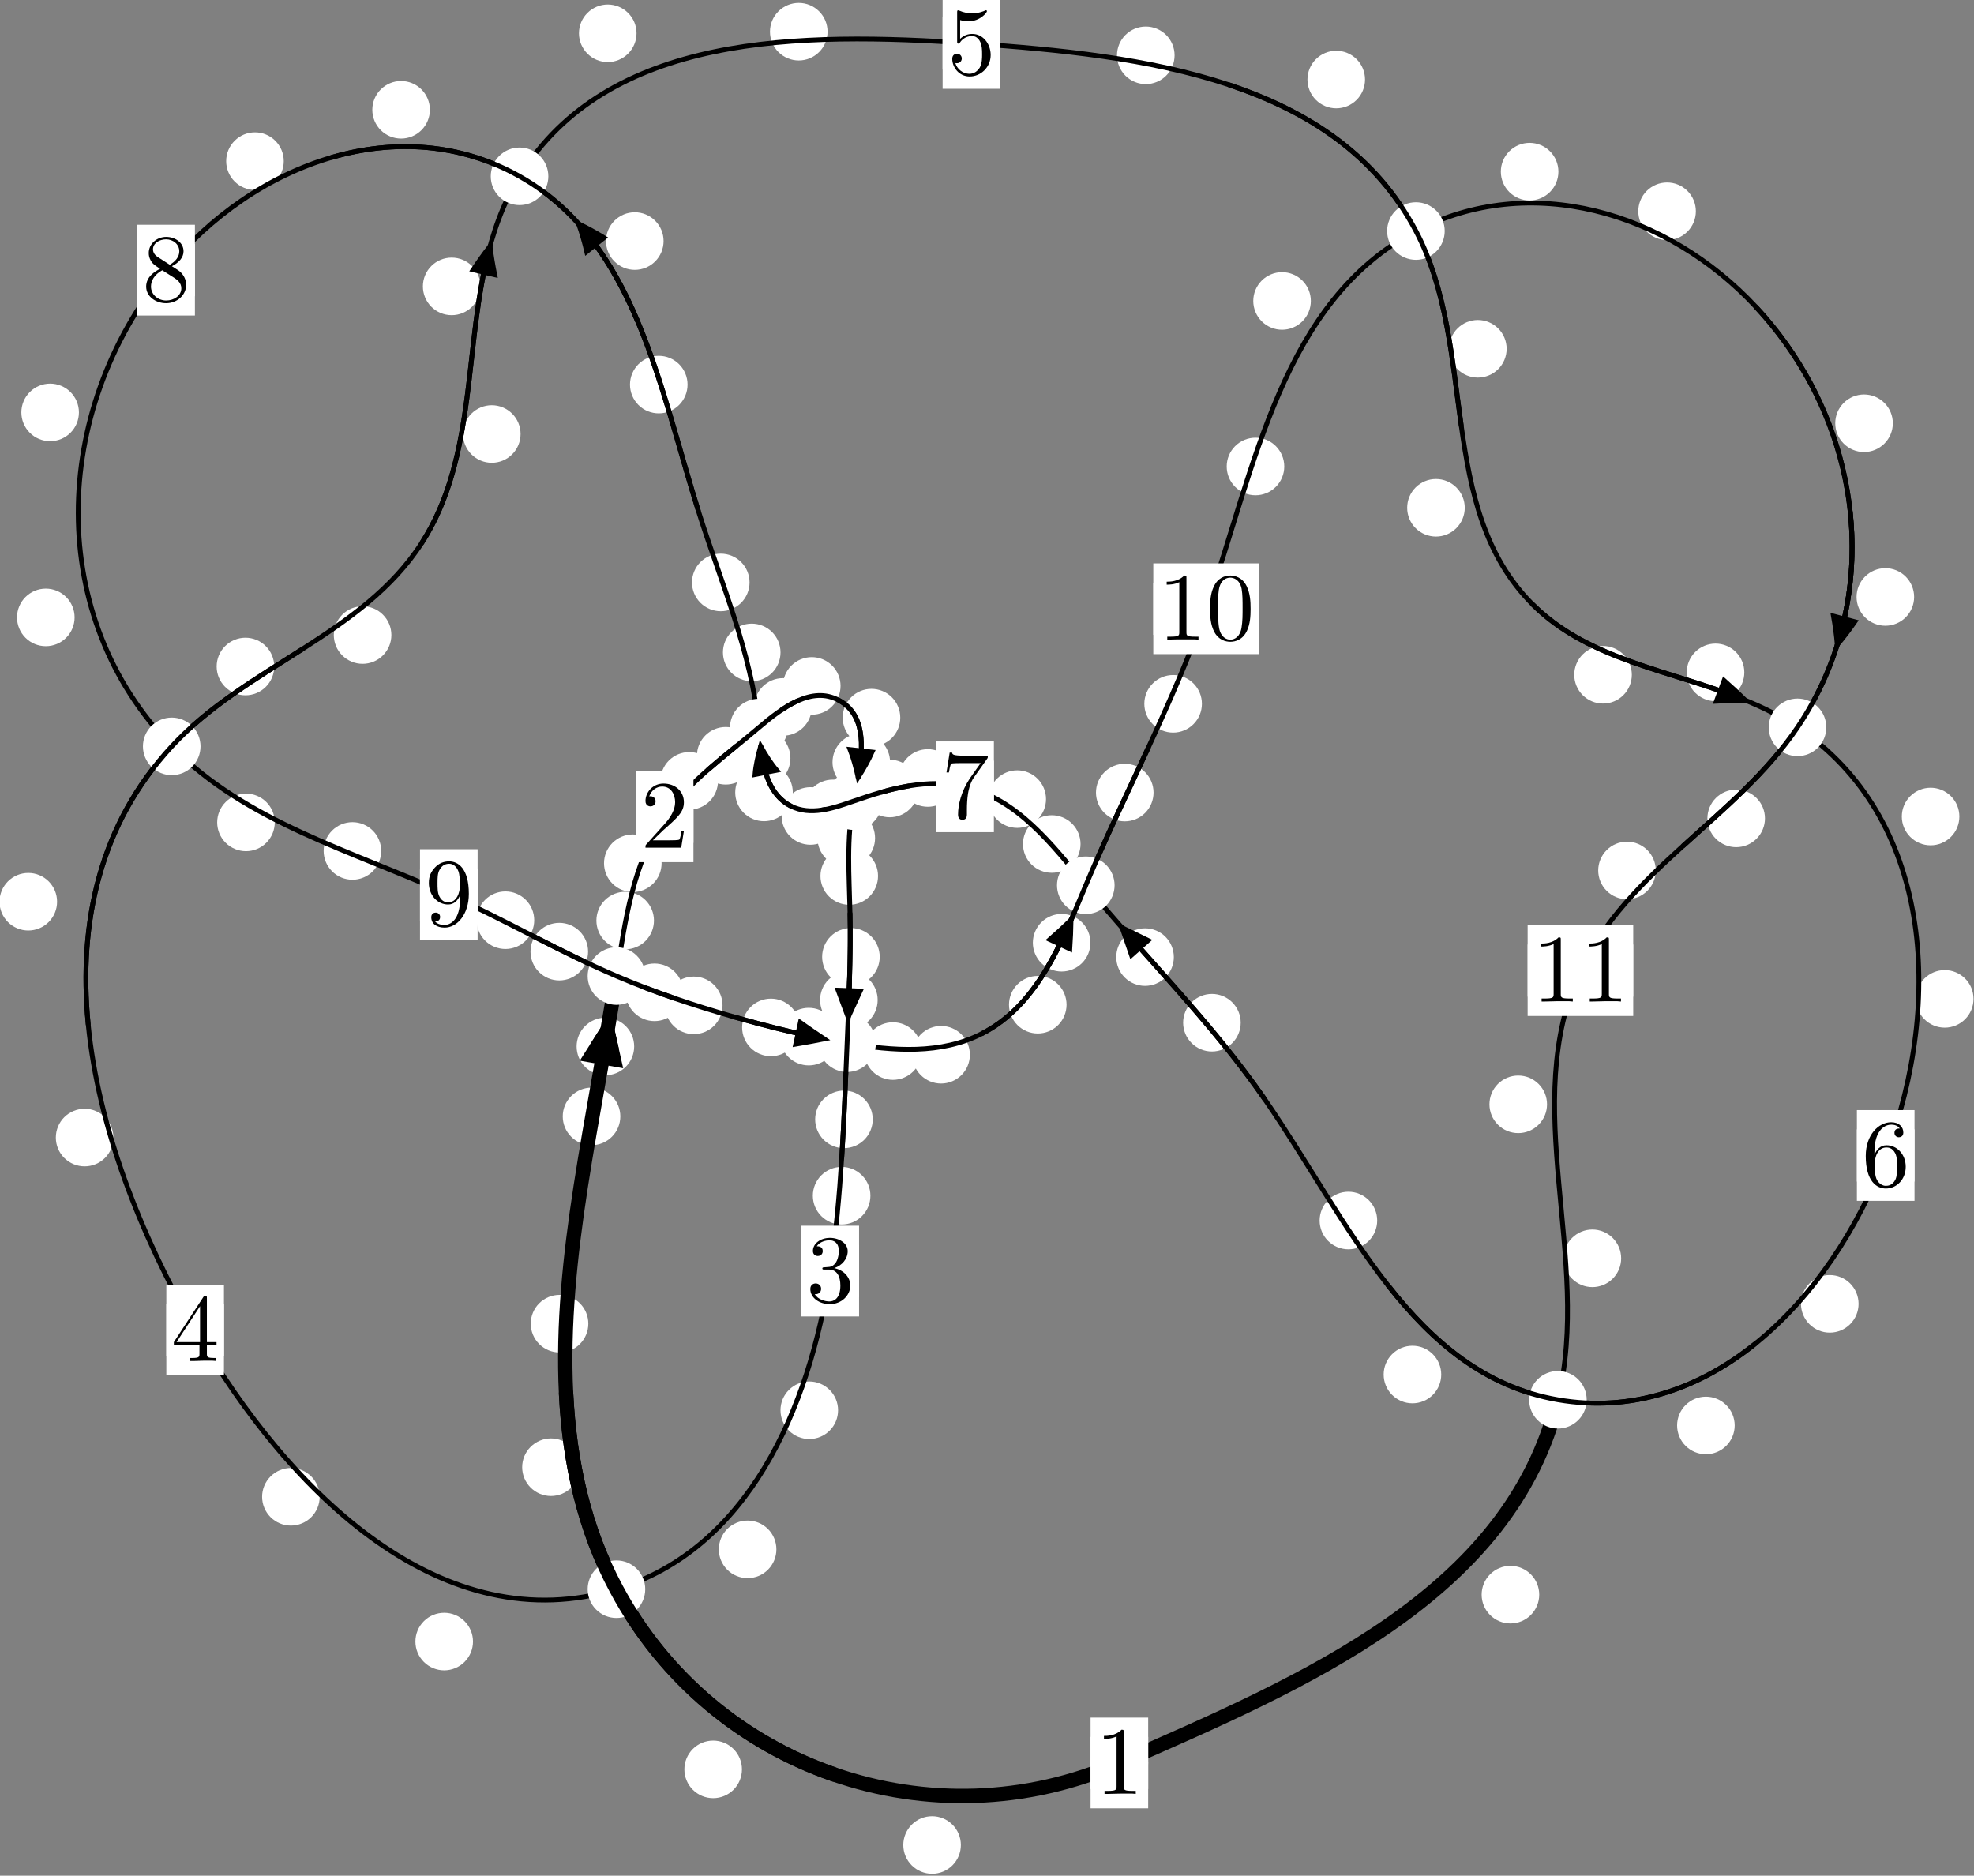 <?xml version="1.0"?>
<!-- Created by MetaPost 1.999 on 2021.07.06:0012 -->
<svg version="1.1" xmlns="http://www.w3.org/2000/svg" xmlns:xlink="http://www.w3.org/1999/xlink" width="204.941" height="194.743" viewBox="0 0 204.941 194.743">
<rect x="0" y="0" width="204.941" height="194.743" fill="#808080" stroke="none"/>
<!-- Original BoundingBox: -64.050064 -29.544952 140.890839 165.198502 -->
  <defs>
    <g transform="scale(0.01,0.01)" id="GLYPHcmr10_48">
      <path style="fill-rule: evenodd;" d="M460 -320C460 -400,455 -480,420 -554C374 -650,292 -666,250 -666C190 -666,117 -640,76 -547C44 -478,39 -400,39 -320C39 -245,43 -155,84 -79C127 2,200 22,249 22C303 22,379 1,423 -94C455 -163,460 -241,460 -320M249 -0C210 -0,151 -25,133 -121C122 -181,122 -273,122 -332C122 -396,122 -462,130 -516C149 -635,224 -644,249 -644C282 -644,348 -626,367 -527C377 -471,377 -395,377 -332C377 -257,377 -189,366 -125C351 -30,294 -0,249 -0"></path>
    </g>
    <g transform="scale(0.01,0.01)" id="GLYPHcmr10_49">
      <path style="fill-rule: evenodd;" d="M294 -640C294 -664,294 -666,271 -666C209 -602,121 -602,89 -602L89 -571C109 -571,168 -571,220 -597L220 -79C220 -43,217 -31,127 -31L95 -31L95 -0L257 -0L130 -3L217 -3L257 -3L297 -3L384 -3L419 -0L419 -31L387 -31C297 -31,294 -42,294 -79"></path>
    </g>
    <g transform="scale(0.01,0.01)" id="GLYPHcmr10_50">
      <path style="fill-rule: evenodd;" d="M127 -77L233 -180C389 -318,449 -372,449 -472C449 -586,359 -666,237 -666C124 -666,50 -574,50 -485C50 -429,100 -429,103 -429C120 -429,155 -441,155 -482C155 -508,137 -534,102 -534C94 -534,92 -534,89 -533C112 -598,166 -635,224 -635C315 -635,358 -554,358 -472C358 -392,308 -313,253 -251L61 -37C50 -26,50 -24,50 -0L421 -0L449 -174L424 -174C419 -144,412 -100,402 -85C395 -77,329 -77,307 -77"></path>
    </g>
    <g transform="scale(0.01,0.01)" id="GLYPHcmr10_51">
      <path style="fill-rule: evenodd;" d="M290 -352C372 -379,430 -449,430 -528C430 -610,342 -666,246 -666C145 -666,69 -606,69 -530C69 -497,91 -478,120 -478C151 -478,171 -500,171 -529C171 -579,124 -579,109 -579C140 -628,206 -641,242 -641C283 -641,338 -619,338 -529C338 -517,336 -459,310 -415C280 -367,246 -364,221 -363C213 -362,189 -360,182 -360C174 -359,167 -358,167 -348C167 -337,174 -337,191 -337L235 -337C317 -337,354 -269,354 -171C354 -35,285 -6,241 -6C198 -6,123 -23,88 -82C123 -77,154 -99,154 -137C154 -173,127 -193,98 -193C74 -193,42 -179,42 -135C42 -44,135 22,244 22C366 22,457 -69,457 -171C457 -253,394 -331,290 -352"></path>
    </g>
    <g transform="scale(0.01,0.01)" id="GLYPHcmr10_52">
      <path style="fill-rule: evenodd;" d="M294 -165L294 -78C294 -42,292 -31,218 -31L197 -31L197 -0L332 -0L238 -3L290 -3L332 -3L374 -3L427 -3L468 -0L468 -31L447 -31C373 -31,371 -42,371 -78L371 -165L471 -165L471 -196L371 -196L371 -651C371 -671,371 -677,355 -677C346 -677,343 -677,335 -665L28 -196L28 -165M300 -196L56 -196L300 -569"></path>
    </g>
    <g transform="scale(0.01,0.01)" id="GLYPHcmr10_53">
      <path style="fill-rule: evenodd;" d="M449 -201C449 -320,367 -420,259 -420C211 -420,168 -404,132 -369L132 -564C152 -558,185 -551,217 -551C340 -551,410 -642,410 -655C410 -661,407 -666,400 -666C399 -666,397 -666,392 -663C372 -654,323 -634,256 -634C216 -634,170 -641,123 -662C115 -665,113 -665,111 -665C101 -665,101 -657,101 -641L101 -345C101 -327,101 -319,115 -319C122 -319,124 -322,128 -328C139 -344,176 -398,257 -398C309 -398,334 -352,342 -334C358 -297,360 -258,360 -208C360 -173,360 -113,336 -71C312 -32,275 -6,229 -6C156 -6,99 -59,82 -118C85 -117,88 -116,99 -116C132 -116,149 -141,149 -165C149 -189,132 -214,99 -214C85 -214,50 -207,50 -161C50 -75,119 22,231 22C347 22,449 -74,449 -201"></path>
    </g>
    <g transform="scale(0.01,0.01)" id="GLYPHcmr10_54">
      <path style="fill-rule: evenodd;" d="M132 -328L132 -352C132 -605,256 -641,307 -641C331 -641,373 -635,395 -601C380 -601,340 -601,340 -556C340 -525,364 -510,386 -510C402 -510,432 -519,432 -558C432 -618,388 -666,305 -666C177 -666,42 -537,42 -316C42 -49,158 22,251 22C362 22,457 -72,457 -204C457 -331,368 -427,257 -427C189 -427,152 -376,132 -328M251 -6C188 -6,158 -66,152 -81C134 -128,134 -208,134 -226C134 -304,166 -404,256 -404C272 -404,318 -404,349 -342C367 -305,367 -254,367 -205C367 -157,367 -107,350 -71C320 -11,274 -6,251 -6"></path>
    </g>
    <g transform="scale(0.01,0.01)" id="GLYPHcmr10_55">
      <path style="fill-rule: evenodd;" d="M476 -609C485 -621,485 -623,485 -644L242 -644C120 -644,118 -657,114 -676L89 -676L56 -470L81 -470C84 -486,93 -549,106 -561C113 -567,191 -567,204 -567L411 -567C400 -551,321 -442,299 -409C209 -274,176 -135,176 -33C176 -23,176 22,222 22C268 22,268 -23,268 -33L268 -84C268 -139,271 -194,279 -248C283 -271,297 -357,341 -419"></path>
    </g>
    <g transform="scale(0.01,0.01)" id="GLYPHcmr10_56">
      <path style="fill-rule: evenodd;" d="M163 -457C117 -487,113 -521,113 -538C113 -599,178 -641,249 -641C322 -641,386 -589,386 -517C386 -460,347 -412,287 -377M309 -362C381 -399,430 -451,430 -517C430 -609,341 -666,250 -666C150 -666,69 -592,69 -499C69 -481,71 -436,113 -389C124 -377,161 -352,186 -335C128 -306,42 -250,42 -151C42 -45,144 22,249 22C362 22,457 -61,457 -168C457 -204,446 -249,408 -291C389 -312,373 -322,309 -362M209 -320L332 -242C360 -223,407 -193,407 -132C407 -58,332 -6,250 -6C164 -6,92 -68,92 -151C92 -209,124 -273,209 -320"></path>
    </g>
    <g transform="scale(0.01,0.01)" id="GLYPHcmr10_57">
      <path style="fill-rule: evenodd;" d="M367 -318L367 -286C367 -52,263 -6,205 -6C188 -6,134 -8,107 -42C151 -42,159 -71,159 -88C159 -119,135 -134,113 -134C97 -134,67 -125,67 -86C67 -19,121 22,206 22C335 22,457 -114,457 -329C457 -598,342 -666,253 -666C198 -666,149 -648,106 -603C65 -558,42 -516,42 -441C42 -316,130 -218,242 -218C303 -218,344 -260,367 -318M243 -241C227 -241,181 -241,150 -304C132 -341,132 -391,132 -440C132 -494,132 -541,153 -578C180 -628,218 -641,253 -641C299 -641,332 -607,349 -562C361 -530,365 -467,365 -421C365 -338,331 -241,243 -241"></path>
    </g>
  </defs>
  <path d="M99.757 191.556C99.757 190.764,99.442 190.003,98.881 189.443C98.321 188.882,97.561 188.567,96.768 188.567C95.975 188.567,95.215 188.882,94.655 189.443C94.094 190.003,93.779 190.764,93.779 191.556C93.779 192.349,94.094 193.109,94.655 193.67C95.215 194.23,95.975 194.545,96.768 194.545C97.561 194.545,98.321 194.23,98.881 193.67C99.442 193.109,99.757 192.349,99.757 191.556Z" style="fill: rgb(100%,100%,100%);stroke: none;"></path>
  <path d="M119.203 183.039C119.203 182.246,118.888 181.486,118.327 180.926C117.767 180.365,117.007 180.05,116.214 180.05C115.421 180.05,114.661 180.365,114.101 180.926C113.54 181.486,113.225 182.246,113.225 183.039C113.225 183.832,113.54 184.592,114.101 185.152C114.661 185.713,115.421 186.028,116.214 186.028C117.007 186.028,117.767 185.713,118.327 185.152C118.888 184.592,119.203 183.832,119.203 183.039Z" style="fill: rgb(100%,100%,100%);stroke: none;"></path>
  <path d="M60.189 152.334C60.189 151.541,59.874 150.781,59.314 150.221C58.753 149.66,57.993 149.345,57.2 149.345C56.408 149.345,55.648 149.66,55.087 150.221C54.527 150.781,54.212 151.541,54.212 152.334C54.212 153.127,54.527 153.887,55.087 154.447C55.648 155.008,56.408 155.323,57.2 155.323C57.993 155.323,58.753 155.008,59.314 154.447C59.874 153.887,60.189 153.127,60.189 152.334Z" style="fill: rgb(100%,100%,100%);stroke: none;"></path>
  <path d="M77.03 183.705C77.03 182.912,76.715 182.152,76.155 181.591C75.594 181.031,74.834 180.716,74.041 180.716C73.249 180.716,72.488 181.031,71.928 181.591C71.367 182.152,71.053 182.912,71.053 183.705C71.053 184.497,71.367 185.257,71.928 185.818C72.488 186.378,73.249 186.693,74.041 186.693C74.834 186.693,75.594 186.378,76.155 185.818C76.715 185.257,77.03 184.497,77.03 183.705Z" style="fill: rgb(100%,100%,100%);stroke: none;"></path>
  <path d="M64.402 115.913C64.402 115.12,64.087 114.36,63.526 113.799C62.966 113.239,62.206 112.924,61.413 112.924C60.62 112.924,59.86 113.239,59.3 113.799C58.739 114.36,58.424 115.12,58.424 115.913C58.424 116.705,58.739 117.465,59.3 118.026C59.86 118.586,60.62 118.901,61.413 118.901C62.206 118.901,62.966 118.586,63.526 118.026C64.087 117.465,64.402 116.705,64.402 115.913Z" style="fill: rgb(100%,100%,100%);stroke: none;"></path>
  <path d="M61.079 137.429C61.079 136.636,60.764 135.876,60.204 135.316C59.643 134.755,58.883 134.44,58.09 134.44C57.298 134.44,56.537 134.755,55.977 135.316C55.416 135.876,55.101 136.636,55.101 137.429C55.101 138.222,55.416 138.982,55.977 139.542C56.537 140.103,57.298 140.418,58.09 140.418C58.883 140.418,59.643 140.103,60.204 139.542C60.764 138.982,61.079 138.222,61.079 137.429Z" style="fill: rgb(100%,100%,100%);stroke: none;"></path>
  <path d="M67.894 95.576C67.894 94.784,67.579 94.024,67.019 93.463C66.458 92.903,65.698 92.588,64.905 92.588C64.113 92.588,63.353 92.903,62.792 93.463C62.232 94.024,61.917 94.784,61.917 95.576C61.917 96.369,62.232 97.129,62.792 97.69C63.353 98.25,64.113 98.565,64.905 98.565C65.698 98.565,66.458 98.25,67.019 97.69C67.579 97.129,67.894 96.369,67.894 95.576Z" style="fill: rgb(100%,100%,100%);stroke: none;"></path>
  <path d="M65.84 108.65C65.84 107.858,65.525 107.097,64.965 106.537C64.404 105.976,63.644 105.662,62.852 105.662C62.059 105.662,61.299 105.976,60.738 106.537C60.178 107.097,59.863 107.858,59.863 108.65C59.863 109.443,60.178 110.203,60.738 110.764C61.299 111.324,62.059 111.639,62.852 111.639C63.644 111.639,64.404 111.324,64.965 110.764C65.525 110.203,65.84 109.443,65.84 108.65Z" style="fill: rgb(100%,100%,100%);stroke: none;"></path>
  <path d="M74.547 81.073C74.547 80.281,74.232 79.521,73.672 78.96C73.111 78.4,72.351 78.085,71.558 78.085C70.766 78.085,70.006 78.4,69.445 78.96C68.885 79.521,68.57 80.281,68.57 81.073C68.57 81.866,68.885 82.626,69.445 83.187C70.006 83.747,70.766 84.062,71.558 84.062C72.351 84.062,73.111 83.747,73.672 83.187C74.232 82.626,74.547 81.866,74.547 81.073Z" style="fill: rgb(100%,100%,100%);stroke: none;"></path>
  <path d="M68.687 89.627C68.687 88.834,68.372 88.074,67.811 87.514C67.251 86.953,66.49 86.638,65.698 86.638C64.905 86.638,64.145 86.953,63.584 87.514C63.024 88.074,62.709 88.834,62.709 89.627C62.709 90.42,63.024 91.18,63.584 91.74C64.145 92.301,64.905 92.616,65.698 92.616C66.49 92.616,67.251 92.301,67.811 91.74C68.372 91.18,68.687 90.42,68.687 89.627Z" style="fill: rgb(100%,100%,100%);stroke: none;"></path>
  <path d="M84.283 73.397C84.283 72.604,83.968 71.844,83.408 71.284C82.847 70.723,82.087 70.408,81.295 70.408C80.502 70.408,79.742 70.723,79.181 71.284C78.621 71.844,78.306 72.604,78.306 73.397C78.306 74.19,78.621 74.95,79.181 75.51C79.742 76.071,80.502 76.386,81.295 76.386C82.087 76.386,82.847 76.071,83.408 75.51C83.968 74.95,84.283 74.19,84.283 73.397Z" style="fill: rgb(100%,100%,100%);stroke: none;"></path>
  <path d="M78.333 78.467C78.333 77.675,78.018 76.914,77.458 76.354C76.898 75.793,76.137 75.479,75.345 75.479C74.552 75.479,73.792 75.793,73.231 76.354C72.671 76.914,72.356 77.675,72.356 78.467C72.356 79.26,72.671 80.02,73.231 80.581C73.792 81.141,74.552 81.456,75.345 81.456C76.137 81.456,76.898 81.141,77.458 80.581C78.018 80.02,78.333 79.26,78.333 78.467Z" style="fill: rgb(100%,100%,100%);stroke: none;"></path>
  <path d="M93.465 74.51C93.465 73.718,93.15 72.957,92.59 72.397C92.029 71.836,91.269 71.522,90.477 71.522C89.684 71.522,88.924 71.836,88.363 72.397C87.803 72.957,87.488 73.718,87.488 74.51C87.488 75.303,87.803 76.063,88.363 76.624C88.924 77.184,89.684 77.499,90.477 77.499C91.269 77.499,92.029 77.184,92.59 76.624C93.15 76.063,93.465 75.303,93.465 74.51Z" style="fill: rgb(100%,100%,100%);stroke: none;"></path>
  <path d="M87.265 71.216C87.265 70.424,86.95 69.664,86.39 69.103C85.83 68.543,85.069 68.228,84.277 68.228C83.484 68.228,82.724 68.543,82.163 69.103C81.603 69.664,81.288 70.424,81.288 71.216C81.288 72.009,81.603 72.769,82.163 73.33C82.724 73.89,83.484 74.205,84.277 74.205C85.069 74.205,85.83 73.89,86.39 73.33C86.95 72.769,87.265 72.009,87.265 71.216Z" style="fill: rgb(100%,100%,100%);stroke: none;"></path>
  <path d="M90.848 87.014C90.848 86.222,90.533 85.462,89.972 84.901C89.412 84.341,88.652 84.026,87.859 84.026C87.066 84.026,86.306 84.341,85.746 84.901C85.185 85.462,84.87 86.222,84.87 87.014C84.87 87.807,85.185 88.567,85.746 89.128C86.306 89.688,87.066 90.003,87.859 90.003C88.652 90.003,89.412 89.688,89.972 89.128C90.533 88.567,90.848 87.807,90.848 87.014Z" style="fill: rgb(100%,100%,100%);stroke: none;"></path>
  <path d="M92.407 79.135C92.407 78.342,92.092 77.582,91.532 77.022C90.972 76.461,90.211 76.146,89.419 76.146C88.626 76.146,87.866 76.461,87.305 77.022C86.745 77.582,86.43 78.342,86.43 79.135C86.43 79.928,86.745 80.688,87.305 81.248C87.866 81.809,88.626 82.124,89.419 82.124C90.211 82.124,90.972 81.809,91.532 81.248C92.092 80.688,92.407 79.928,92.407 79.135Z" style="fill: rgb(100%,100%,100%);stroke: none;"></path>
  <path d="M91.331 99.343C91.331 98.551,91.016 97.791,90.456 97.23C89.895 96.67,89.135 96.355,88.342 96.355C87.55 96.355,86.79 96.67,86.229 97.23C85.669 97.791,85.354 98.551,85.354 99.343C85.354 100.136,85.669 100.896,86.229 101.457C86.79 102.017,87.55 102.332,88.342 102.332C89.135 102.332,89.895 102.017,90.456 101.457C91.016 100.896,91.331 100.136,91.331 99.343Z" style="fill: rgb(100%,100%,100%);stroke: none;"></path>
  <path d="M91.157 90.95C91.157 90.158,90.842 89.398,90.282 88.837C89.721 88.277,88.961 87.962,88.168 87.962C87.376 87.962,86.616 88.277,86.055 88.837C85.495 89.398,85.18 90.158,85.18 90.95C85.18 91.743,85.495 92.503,86.055 93.064C86.616 93.624,87.376 93.939,88.168 93.939C88.961 93.939,89.721 93.624,90.282 93.064C90.842 92.503,91.157 91.743,91.157 90.95Z" style="fill: rgb(100%,100%,100%);stroke: none;"></path>
  <path d="M90.607 116.219C90.607 115.426,90.292 114.666,89.732 114.105C89.171 113.545,88.411 113.23,87.618 113.23C86.826 113.23,86.066 113.545,85.505 114.105C84.945 114.666,84.63 115.426,84.63 116.219C84.63 117.011,84.945 117.771,85.505 118.332C86.066 118.892,86.826 119.207,87.618 119.207C88.411 119.207,89.171 118.892,89.732 118.332C90.292 117.771,90.607 117.011,90.607 116.219Z" style="fill: rgb(100%,100%,100%);stroke: none;"></path>
  <path d="M91.118 103.828C91.118 103.036,90.803 102.275,90.243 101.715C89.682 101.154,88.922 100.84,88.13 100.84C87.337 100.84,86.577 101.154,86.016 101.715C85.456 102.275,85.141 103.036,85.141 103.828C85.141 104.621,85.456 105.381,86.016 105.942C86.577 106.502,87.337 106.817,88.13 106.817C88.922 106.817,89.682 106.502,90.243 105.942C90.803 105.381,91.118 104.621,91.118 103.828Z" style="fill: rgb(100%,100%,100%);stroke: none;"></path>
  <path d="M87.009 146.419C87.009 145.626,86.694 144.866,86.133 144.306C85.573 143.745,84.813 143.43,84.02 143.43C83.227 143.43,82.467 143.745,81.907 144.306C81.346 144.866,81.031 145.626,81.031 146.419C81.031 147.212,81.346 147.972,81.907 148.532C82.467 149.093,83.227 149.408,84.02 149.408C84.813 149.408,85.573 149.093,86.133 148.532C86.694 147.972,87.009 147.212,87.009 146.419Z" style="fill: rgb(100%,100%,100%);stroke: none;"></path>
  <path d="M90.366 124.144C90.366 123.351,90.051 122.591,89.491 122.031C88.93 121.47,88.17 121.155,87.378 121.155C86.585 121.155,85.825 121.47,85.264 122.031C84.704 122.591,84.389 123.351,84.389 124.144C84.389 124.937,84.704 125.697,85.264 126.257C85.825 126.818,86.585 127.133,87.378 127.133C88.17 127.133,88.93 126.818,89.491 126.257C90.051 125.697,90.366 124.937,90.366 124.144Z" style="fill: rgb(100%,100%,100%);stroke: none;"></path>
  <path d="M49.106 170.434C49.106 169.641,48.791 168.881,48.23 168.321C47.67 167.76,46.91 167.445,46.117 167.445C45.324 167.445,44.564 167.76,44.004 168.321C43.443 168.881,43.128 169.641,43.128 170.434C43.128 171.227,43.443 171.987,44.004 172.547C44.564 173.108,45.324 173.423,46.117 173.423C46.91 173.423,47.67 173.108,48.23 172.547C48.791 171.987,49.106 171.227,49.106 170.434Z" style="fill: rgb(100%,100%,100%);stroke: none;"></path>
  <path d="M80.606 160.862C80.606 160.07,80.291 159.309,79.73 158.749C79.17 158.188,78.41 157.873,77.617 157.873C76.824 157.873,76.064 158.188,75.504 158.749C74.943 159.309,74.628 160.07,74.628 160.862C74.628 161.655,74.943 162.415,75.504 162.976C76.064 163.536,76.824 163.851,77.617 163.851C78.41 163.851,79.17 163.536,79.73 162.976C80.291 162.415,80.606 161.655,80.606 160.862Z" style="fill: rgb(100%,100%,100%);stroke: none;"></path>
  <path d="M11.774 118.11C11.774 117.317,11.459 116.557,10.899 115.996C10.339 115.436,9.578 115.121,8.786 115.121C7.993 115.121,7.233 115.436,6.672 115.996C6.112 116.557,5.797 117.317,5.797 118.11C5.797 118.902,6.112 119.663,6.672 120.223C7.233 120.783,7.993 121.098,8.786 121.098C9.578 121.098,10.339 120.783,10.899 120.223C11.459 119.663,11.774 118.902,11.774 118.11Z" style="fill: rgb(100%,100%,100%);stroke: none;"></path>
  <path d="M33.19 155.405C33.19 154.613,32.875 153.852,32.314 153.292C31.754 152.731,30.994 152.416,30.201 152.416C29.408 152.416,28.648 152.731,28.088 153.292C27.527 153.852,27.212 154.613,27.212 155.405C27.212 156.198,27.527 156.958,28.088 157.519C28.648 158.079,29.408 158.394,30.201 158.394C30.994 158.394,31.754 158.079,32.314 157.519C32.875 156.958,33.19 156.198,33.19 155.405Z" style="fill: rgb(100%,100%,100%);stroke: none;"></path>
  <path d="M28.47 69.201C28.47 68.408,28.155 67.648,27.595 67.088C27.035 66.527,26.274 66.212,25.482 66.212C24.689 66.212,23.929 66.527,23.368 67.088C22.808 67.648,22.493 68.408,22.493 69.201C22.493 69.994,22.808 70.754,23.368 71.314C23.929 71.875,24.689 72.19,25.482 72.19C26.274 72.19,27.035 71.875,27.595 71.314C28.155 70.754,28.47 69.994,28.47 69.201Z" style="fill: rgb(100%,100%,100%);stroke: none;"></path>
  <path d="M5.927 93.621C5.927 92.828,5.612 92.068,5.052 91.508C4.492 90.947,3.731 90.632,2.939 90.632C2.146 90.632,1.386 90.947,0.825 91.508C0.265 92.068,-0.05 92.828,-0.05 93.621C-0.05 94.414,0.265 95.174,0.825 95.734C1.386 96.295,2.146 96.61,2.939 96.61C3.731 96.61,4.492 96.295,5.052 95.734C5.612 95.174,5.927 94.414,5.927 93.621Z" style="fill: rgb(100%,100%,100%);stroke: none;"></path>
  <path d="M54.046 45.06C54.046 44.267,53.731 43.507,53.171 42.947C52.61 42.386,51.85 42.071,51.057 42.071C50.265 42.071,49.505 42.386,48.944 42.947C48.384 43.507,48.069 44.267,48.069 45.06C48.069 45.853,48.384 46.613,48.944 47.173C49.505 47.734,50.265 48.049,51.057 48.049C51.85 48.049,52.61 47.734,53.171 47.173C53.731 46.613,54.046 45.853,54.046 45.06Z" style="fill: rgb(100%,100%,100%);stroke: none;"></path>
  <path d="M40.633 65.934C40.633 65.141,40.318 64.381,39.758 63.821C39.197 63.26,38.437 62.945,37.644 62.945C36.852 62.945,36.092 63.26,35.531 63.821C34.971 64.381,34.656 65.141,34.656 65.934C34.656 66.727,34.971 67.487,35.531 68.047C36.092 68.608,36.852 68.923,37.644 68.923C38.437 68.923,39.197 68.608,39.758 68.047C40.318 67.487,40.633 66.727,40.633 65.934Z" style="fill: rgb(100%,100%,100%);stroke: none;"></path>
  <path d="M66.085 3.457C66.085 2.664,65.77 1.904,65.209 1.344C64.649 0.783,63.889 0.468,63.096 0.468C62.303 0.468,61.543 0.783,60.983 1.344C60.422 1.904,60.107 2.664,60.107 3.457C60.107 4.25,60.422 5.01,60.983 5.57C61.543 6.131,62.303 6.446,63.096 6.446C63.889 6.446,64.649 6.131,65.209 5.57C65.77 5.01,66.085 4.25,66.085 3.457Z" style="fill: rgb(100%,100%,100%);stroke: none;"></path>
  <path d="M49.882 29.733C49.882 28.941,49.567 28.181,49.007 27.62C48.446 27.06,47.686 26.745,46.893 26.745C46.101 26.745,45.341 27.06,44.78 27.62C44.22 28.181,43.905 28.941,43.905 29.733C43.905 30.526,44.22 31.286,44.78 31.847C45.341 32.407,46.101 32.722,46.893 32.722C47.686 32.722,48.446 32.407,49.007 31.847C49.567 31.286,49.882 30.526,49.882 29.733Z" style="fill: rgb(100%,100%,100%);stroke: none;"></path>
  <path d="M121.945 5.746C121.945 4.953,121.63 4.193,121.069 3.632C120.509 3.072,119.748 2.757,118.956 2.757C118.163 2.757,117.403 3.072,116.842 3.632C116.282 4.193,115.967 4.953,115.967 5.746C115.967 6.538,116.282 7.298,116.842 7.859C117.403 8.419,118.163 8.734,118.956 8.734C119.748 8.734,120.509 8.419,121.069 7.859C121.63 7.298,121.945 6.538,121.945 5.746Z" style="fill: rgb(100%,100%,100%);stroke: none;"></path>
  <path d="M85.917 3.29C85.917 2.497,85.602 1.737,85.041 1.177C84.481 0.616,83.721 0.301,82.928 0.301C82.135 0.301,81.375 0.616,80.815 1.177C80.254 1.737,79.939 2.497,79.939 3.29C79.939 4.083,80.254 4.843,80.815 5.403C81.375 5.964,82.135 6.279,82.928 6.279C83.721 6.279,84.481 5.964,85.041 5.403C85.602 4.843,85.917 4.083,85.917 3.29Z" style="fill: rgb(100%,100%,100%);stroke: none;"></path>
  <path d="M156.419 36.212C156.419 35.419,156.104 34.659,155.543 34.099C154.983 33.538,154.223 33.223,153.43 33.223C152.637 33.223,151.877 33.538,151.317 34.099C150.756 34.659,150.441 35.419,150.441 36.212C150.441 37.005,150.756 37.765,151.317 38.325C151.877 38.886,152.637 39.201,153.43 39.201C154.223 39.201,154.983 38.886,155.543 38.325C156.104 37.765,156.419 37.005,156.419 36.212Z" style="fill: rgb(100%,100%,100%);stroke: none;"></path>
  <path d="M141.718 8.259C141.718 7.467,141.403 6.706,140.843 6.146C140.282 5.585,139.522 5.271,138.729 5.271C137.937 5.271,137.177 5.585,136.616 6.146C136.056 6.706,135.741 7.467,135.741 8.259C135.741 9.052,136.056 9.812,136.616 10.373C137.177 10.933,137.937 11.248,138.729 11.248C139.522 11.248,140.282 10.933,140.843 10.373C141.403 9.812,141.718 9.052,141.718 8.259Z" style="fill: rgb(100%,100%,100%);stroke: none;"></path>
  <path d="M169.415 70.061C169.415 69.268,169.1 68.508,168.54 67.947C167.979 67.387,167.219 67.072,166.426 67.072C165.634 67.072,164.874 67.387,164.313 67.947C163.753 68.508,163.438 69.268,163.438 70.061C163.438 70.853,163.753 71.614,164.313 72.174C164.874 72.735,165.634 73.049,166.426 73.049C167.219 73.049,167.979 72.735,168.54 72.174C169.1 71.614,169.415 70.853,169.415 70.061Z" style="fill: rgb(100%,100%,100%);stroke: none;"></path>
  <path d="M152.072 52.722C152.072 51.93,151.757 51.17,151.196 50.609C150.636 50.049,149.876 49.734,149.083 49.734C148.29 49.734,147.53 50.049,146.97 50.609C146.409 51.17,146.094 51.93,146.094 52.722C146.094 53.515,146.409 54.275,146.97 54.836C147.53 55.396,148.29 55.711,149.083 55.711C149.876 55.711,150.636 55.396,151.196 54.836C151.757 54.275,152.072 53.515,152.072 52.722Z" style="fill: rgb(100%,100%,100%);stroke: none;"></path>
  <path d="M203.422 84.776C203.422 83.983,203.107 83.223,202.547 82.663C201.986 82.102,201.226 81.787,200.433 81.787C199.641 81.787,198.88 82.102,198.32 82.663C197.759 83.223,197.445 83.983,197.445 84.776C197.445 85.569,197.759 86.329,198.32 86.889C198.88 87.45,199.641 87.765,200.433 87.765C201.226 87.765,201.986 87.45,202.547 86.889C203.107 86.329,203.422 85.569,203.422 84.776Z" style="fill: rgb(100%,100%,100%);stroke: none;"></path>
  <path d="M181.096 69.811C181.096 69.018,180.781 68.258,180.22 67.698C179.66 67.137,178.9 66.822,178.107 66.822C177.314 66.822,176.554 67.137,175.994 67.698C175.433 68.258,175.118 69.018,175.118 69.811C175.118 70.604,175.433 71.364,175.994 71.924C176.554 72.485,177.314 72.8,178.107 72.8C178.9 72.8,179.66 72.485,180.22 71.924C180.781 71.364,181.096 70.604,181.096 69.811Z" style="fill: rgb(100%,100%,100%);stroke: none;"></path>
  <path d="M192.956 135.37C192.956 134.577,192.641 133.817,192.08 133.256C191.52 132.696,190.76 132.381,189.967 132.381C189.174 132.381,188.414 132.696,187.853 133.256C187.293 133.817,186.978 134.577,186.978 135.37C186.978 136.162,187.293 136.923,187.853 137.483C188.414 138.044,189.174 138.359,189.967 138.359C190.76 138.359,191.52 138.044,192.08 137.483C192.641 136.923,192.956 136.162,192.956 135.37Z" style="fill: rgb(100%,100%,100%);stroke: none;"></path>
  <path d="M204.891 103.709C204.891 102.916,204.576 102.156,204.015 101.596C203.455 101.035,202.695 100.72,201.902 100.72C201.109 100.72,200.349 101.035,199.789 101.596C199.228 102.156,198.913 102.916,198.913 103.709C198.913 104.502,199.228 105.262,199.789 105.822C200.349 106.383,201.109 106.698,201.902 106.698C202.695 106.698,203.455 106.383,204.015 105.822C204.576 105.262,204.891 104.502,204.891 103.709Z" style="fill: rgb(100%,100%,100%);stroke: none;"></path>
  <path d="M149.629 142.71C149.629 141.918,149.314 141.158,148.754 140.597C148.193 140.037,147.433 139.722,146.64 139.722C145.848 139.722,145.088 140.037,144.527 140.597C143.967 141.158,143.652 141.918,143.652 142.71C143.652 143.503,143.967 144.263,144.527 144.824C145.088 145.384,145.848 145.699,146.64 145.699C147.433 145.699,148.193 145.384,148.754 144.824C149.314 144.263,149.629 143.503,149.629 142.71Z" style="fill: rgb(100%,100%,100%);stroke: none;"></path>
  <path d="M180.096 147.997C180.096 147.205,179.781 146.444,179.22 145.884C178.66 145.324,177.9 145.009,177.107 145.009C176.314 145.009,175.554 145.324,174.994 145.884C174.433 146.444,174.118 147.205,174.118 147.997C174.118 148.79,174.433 149.55,174.994 150.111C175.554 150.671,176.314 150.986,177.107 150.986C177.9 150.986,178.66 150.671,179.22 150.111C179.781 149.55,180.096 148.79,180.096 147.997Z" style="fill: rgb(100%,100%,100%);stroke: none;"></path>
  <path d="M128.81 106.184C128.81 105.391,128.495 104.631,127.935 104.071C127.374 103.51,126.614 103.195,125.822 103.195C125.029 103.195,124.269 103.51,123.708 104.071C123.148 104.631,122.833 105.391,122.833 106.184C122.833 106.977,123.148 107.737,123.708 108.297C124.269 108.858,125.029 109.173,125.822 109.173C126.614 109.173,127.374 108.858,127.935 108.297C128.495 107.737,128.81 106.977,128.81 106.184Z" style="fill: rgb(100%,100%,100%);stroke: none;"></path>
  <path d="M142.982 126.721C142.982 125.929,142.667 125.168,142.107 124.608C141.546 124.047,140.786 123.732,139.993 123.732C139.201 123.732,138.44 124.047,137.88 124.608C137.319 125.168,137.004 125.929,137.004 126.721C137.004 127.514,137.319 128.274,137.88 128.835C138.44 129.395,139.201 129.71,139.993 129.71C140.786 129.71,141.546 129.395,142.107 128.835C142.667 128.274,142.982 127.514,142.982 126.721Z" style="fill: rgb(100%,100%,100%);stroke: none;"></path>
  <path d="M112.182 87.629C112.182 86.837,111.867 86.077,111.307 85.516C110.746 84.956,109.986 84.641,109.194 84.641C108.401 84.641,107.641 84.956,107.08 85.516C106.52 86.077,106.205 86.837,106.205 87.629C106.205 88.422,106.52 89.182,107.08 89.743C107.641 90.303,108.401 90.618,109.194 90.618C109.986 90.618,110.746 90.303,111.307 89.743C111.867 89.182,112.182 88.422,112.182 87.629Z" style="fill: rgb(100%,100%,100%);stroke: none;"></path>
  <path d="M121.867 99.371C121.867 98.579,121.552 97.819,120.992 97.258C120.431 96.698,119.671 96.383,118.878 96.383C118.086 96.383,117.326 96.698,116.765 97.258C116.205 97.819,115.89 98.579,115.89 99.371C115.89 100.164,116.205 100.924,116.765 101.485C117.326 102.045,118.086 102.36,118.878 102.36C119.671 102.36,120.431 102.045,120.992 101.485C121.552 100.924,121.867 100.164,121.867 99.371Z" style="fill: rgb(100%,100%,100%);stroke: none;"></path>
  <path d="M99.312 80.773C99.312 79.981,98.997 79.22,98.436 78.66C97.876 78.099,97.116 77.784,96.323 77.784C95.53 77.784,94.77 78.099,94.21 78.66C93.649 79.22,93.334 79.981,93.334 80.773C93.334 81.566,93.649 82.326,94.21 82.887C94.77 83.447,95.53 83.762,96.323 83.762C97.116 83.762,97.876 83.447,98.436 82.887C98.997 82.326,99.312 81.566,99.312 80.773Z" style="fill: rgb(100%,100%,100%);stroke: none;"></path>
  <path d="M108.598 82.966C108.598 82.174,108.283 81.414,107.722 80.853C107.162 80.293,106.402 79.978,105.609 79.978C104.816 79.978,104.056 80.293,103.496 80.853C102.935 81.414,102.62 82.174,102.62 82.966C102.62 83.759,102.935 84.519,103.496 85.08C104.056 85.64,104.816 85.955,105.609 85.955C106.402 85.955,107.162 85.64,107.722 85.08C108.283 84.519,108.598 83.759,108.598 82.966Z" style="fill: rgb(100%,100%,100%);stroke: none;"></path>
  <path d="M89.453 83.93C89.453 83.138,89.138 82.377,88.578 81.817C88.017 81.256,87.257 80.941,86.464 80.941C85.672 80.941,84.911 81.256,84.351 81.817C83.79 82.377,83.476 83.138,83.476 83.93C83.476 84.723,83.79 85.483,84.351 86.044C84.911 86.604,85.672 86.919,86.464 86.919C87.257 86.919,88.017 86.604,88.578 86.044C89.138 85.483,89.453 84.723,89.453 83.93Z" style="fill: rgb(100%,100%,100%);stroke: none;"></path>
  <path d="M95.358 81.864C95.358 81.072,95.043 80.312,94.482 79.751C93.922 79.191,93.161 78.876,92.369 78.876C91.576 78.876,90.816 79.191,90.255 79.751C89.695 80.312,89.38 81.072,89.38 81.864C89.38 82.657,89.695 83.417,90.255 83.978C90.816 84.538,91.576 84.853,92.369 84.853C93.161 84.853,93.922 84.538,94.482 83.978C95.043 83.417,95.358 82.657,95.358 81.864Z" style="fill: rgb(100%,100%,100%);stroke: none;"></path>
  <path d="M82.31 82.273C82.31 81.481,81.995 80.72,81.434 80.16C80.874 79.599,80.114 79.285,79.321 79.285C78.528 79.285,77.768 79.599,77.208 80.16C76.647 80.72,76.332 81.481,76.332 82.273C76.332 83.066,76.647 83.826,77.208 84.387C77.768 84.947,78.528 85.262,79.321 85.262C80.114 85.262,80.874 84.947,81.434 84.387C81.995 83.826,82.31 83.066,82.31 82.273Z" style="fill: rgb(100%,100%,100%);stroke: none;"></path>
  <path d="M87.128 84.717C87.128 83.925,86.813 83.164,86.253 82.604C85.692 82.044,84.932 81.729,84.139 81.729C83.347 81.729,82.586 82.044,82.026 82.604C81.466 83.164,81.151 83.925,81.151 84.717C81.151 85.51,81.466 86.27,82.026 86.831C82.586 87.391,83.347 87.706,84.139 87.706C84.932 87.706,85.692 87.391,86.253 86.831C86.813 86.27,87.128 85.51,87.128 84.717Z" style="fill: rgb(100%,100%,100%);stroke: none;"></path>
  <path d="M81.034 67.739C81.034 66.947,80.719 66.187,80.159 65.626C79.598 65.066,78.838 64.751,78.046 64.751C77.253 64.751,76.493 65.066,75.932 65.626C75.372 66.187,75.057 66.947,75.057 67.739C75.057 68.532,75.372 69.292,75.932 69.853C76.493 70.413,77.253 70.728,78.046 70.728C78.838 70.728,79.598 70.413,80.159 69.853C80.719 69.292,81.034 68.532,81.034 67.739Z" style="fill: rgb(100%,100%,100%);stroke: none;"></path>
  <path d="M82.063 78.72C82.063 77.927,81.748 77.167,81.188 76.607C80.627 76.046,79.867 75.731,79.074 75.731C78.282 75.731,77.522 76.046,76.961 76.607C76.401 77.167,76.086 77.927,76.086 78.72C76.086 79.513,76.401 80.273,76.961 80.833C77.522 81.394,78.282 81.709,79.074 81.709C79.867 81.709,80.627 81.394,81.188 80.833C81.748 80.273,82.063 79.513,82.063 78.72Z" style="fill: rgb(100%,100%,100%);stroke: none;"></path>
  <path d="M71.382 39.929C71.382 39.137,71.067 38.377,70.507 37.816C69.946 37.256,69.186 36.941,68.393 36.941C67.601 36.941,66.841 37.256,66.28 37.816C65.72 38.377,65.405 39.137,65.405 39.929C65.405 40.722,65.72 41.482,66.28 42.043C66.841 42.603,67.601 42.918,68.393 42.918C69.186 42.918,69.946 42.603,70.507 42.043C71.067 41.482,71.382 40.722,71.382 39.929Z" style="fill: rgb(100%,100%,100%);stroke: none;"></path>
  <path d="M77.821 60.473C77.821 59.68,77.506 58.92,76.946 58.359C76.385 57.799,75.625 57.484,74.832 57.484C74.04 57.484,73.279 57.799,72.719 58.359C72.159 58.92,71.844 59.68,71.844 60.473C71.844 61.265,72.159 62.026,72.719 62.586C73.279 63.147,74.04 63.462,74.832 63.462C75.625 63.462,76.385 63.147,76.946 62.586C77.506 62.026,77.821 61.265,77.821 60.473Z" style="fill: rgb(100%,100%,100%);stroke: none;"></path>
  <path d="M44.632 11.399C44.632 10.607,44.317 9.847,43.756 9.286C43.196 8.726,42.435 8.411,41.643 8.411C40.85 8.411,40.09 8.726,39.529 9.286C38.969 9.847,38.654 10.607,38.654 11.399C38.654 12.192,38.969 12.952,39.529 13.513C40.09 14.073,40.85 14.388,41.643 14.388C42.435 14.388,43.196 14.073,43.756 13.513C44.317 12.952,44.632 12.192,44.632 11.399Z" style="fill: rgb(100%,100%,100%);stroke: none;"></path>
  <path d="M68.893 25.029C68.893 24.236,68.578 23.476,68.017 22.916C67.457 22.355,66.697 22.04,65.904 22.04C65.111 22.04,64.351 22.355,63.791 22.916C63.23 23.476,62.915 24.236,62.915 25.029C62.915 25.822,63.23 26.582,63.791 27.142C64.351 27.703,65.111 28.018,65.904 28.018C66.697 28.018,67.457 27.703,68.017 27.142C68.578 26.582,68.893 25.822,68.893 25.029Z" style="fill: rgb(100%,100%,100%);stroke: none;"></path>
  <path d="M8.194 42.818C8.194 42.025,7.88 41.265,7.319 40.704C6.759 40.144,5.998 39.829,5.206 39.829C4.413 39.829,3.653 40.144,3.092 40.704C2.532 41.265,2.217 42.025,2.217 42.818C2.217 43.61,2.532 44.371,3.092 44.931C3.653 45.492,4.413 45.806,5.206 45.806C5.998 45.806,6.759 45.492,7.319 44.931C7.88 44.371,8.194 43.61,8.194 42.818Z" style="fill: rgb(100%,100%,100%);stroke: none;"></path>
  <path d="M29.46 16.731C29.46 15.938,29.145 15.178,28.584 14.618C28.024 14.057,27.264 13.742,26.471 13.742C25.678 13.742,24.918 14.057,24.358 14.618C23.797 15.178,23.482 15.938,23.482 16.731C23.482 17.524,23.797 18.284,24.358 18.844C24.918 19.405,25.678 19.72,26.471 19.72C27.264 19.72,28.024 19.405,28.584 18.844C29.145 18.284,29.46 17.524,29.46 16.731Z" style="fill: rgb(100%,100%,100%);stroke: none;"></path>
  <path d="M28.526 85.385C28.526 84.592,28.211 83.832,27.65 83.272C27.09 82.711,26.33 82.396,25.537 82.396C24.744 82.396,23.984 82.711,23.424 83.272C22.863 83.832,22.548 84.592,22.548 85.385C22.548 86.178,22.863 86.938,23.424 87.498C23.984 88.059,24.744 88.374,25.537 88.374C26.33 88.374,27.09 88.059,27.65 87.498C28.211 86.938,28.526 86.178,28.526 85.385Z" style="fill: rgb(100%,100%,100%);stroke: none;"></path>
  <path d="M7.745 64.104C7.745 63.311,7.43 62.551,6.869 61.99C6.309 61.43,5.549 61.115,4.756 61.115C3.963 61.115,3.203 61.43,2.643 61.99C2.082 62.551,1.767 63.311,1.767 64.104C1.767 64.896,2.082 65.656,2.643 66.217C3.203 66.777,3.963 67.092,4.756 67.092C5.549 67.092,6.309 66.777,6.869 66.217C7.43 65.656,7.745 64.896,7.745 64.104Z" style="fill: rgb(100%,100%,100%);stroke: none;"></path>
  <path d="M55.463 95.541C55.463 94.749,55.148 93.988,54.587 93.428C54.027 92.867,53.267 92.552,52.474 92.552C51.681 92.552,50.921 92.867,50.361 93.428C49.8 93.988,49.485 94.749,49.485 95.541C49.485 96.334,49.8 97.094,50.361 97.655C50.921 98.215,51.681 98.53,52.474 98.53C53.267 98.53,54.027 98.215,54.587 97.655C55.148 97.094,55.463 96.334,55.463 95.541Z" style="fill: rgb(100%,100%,100%);stroke: none;"></path>
  <path d="M39.578 88.349C39.578 87.556,39.263 86.796,38.703 86.236C38.142 85.675,37.382 85.36,36.589 85.36C35.797 85.36,35.037 85.675,34.476 86.236C33.916 86.796,33.601 87.556,33.601 88.349C33.601 89.142,33.916 89.902,34.476 90.462C35.037 91.023,35.797 91.338,36.589 91.338C37.382 91.338,38.142 91.023,38.703 90.462C39.263 89.902,39.578 89.142,39.578 88.349Z" style="fill: rgb(100%,100%,100%);stroke: none;"></path>
  <path d="M70.937 103.027C70.937 102.234,70.622 101.474,70.062 100.914C69.501 100.353,68.741 100.038,67.948 100.038C67.156 100.038,66.395 100.353,65.835 100.914C65.274 101.474,64.959 102.234,64.959 103.027C64.959 103.82,65.274 104.58,65.835 105.14C66.395 105.701,67.156 106.016,67.948 106.016C68.741 106.016,69.501 105.701,70.062 105.14C70.622 104.58,70.937 103.82,70.937 103.027Z" style="fill: rgb(100%,100%,100%);stroke: none;"></path>
  <path d="M61.055 98.804C61.055 98.011,60.74 97.251,60.179 96.691C59.619 96.13,58.859 95.815,58.066 95.815C57.273 95.815,56.513 96.13,55.953 96.691C55.392 97.251,55.077 98.011,55.077 98.804C55.077 99.597,55.392 100.357,55.953 100.917C56.513 101.478,57.273 101.793,58.066 101.793C58.859 101.793,59.619 101.478,60.179 100.917C60.74 100.357,61.055 99.597,61.055 98.804Z" style="fill: rgb(100%,100%,100%);stroke: none;"></path>
  <path d="M83.026 106.674C83.026 105.881,82.711 105.121,82.15 104.56C81.59 104,80.83 103.685,80.037 103.685C79.244 103.685,78.484 104,77.924 104.56C77.363 105.121,77.048 105.881,77.048 106.674C77.048 107.466,77.363 108.227,77.924 108.787C78.484 109.348,79.244 109.663,80.037 109.663C80.83 109.663,81.59 109.348,82.15 108.787C82.711 108.227,83.026 107.466,83.026 106.674Z" style="fill: rgb(100%,100%,100%);stroke: none;"></path>
  <path d="M75.015 104.383C75.015 103.591,74.7 102.83,74.14 102.27C73.579 101.709,72.819 101.394,72.027 101.394C71.234 101.394,70.474 101.709,69.913 102.27C69.353 102.83,69.038 103.591,69.038 104.383C69.038 105.176,69.353 105.936,69.913 106.497C70.474 107.057,71.234 107.372,72.027 107.372C72.819 107.372,73.579 107.057,74.14 106.497C74.7 105.936,75.015 105.176,75.015 104.383Z" style="fill: rgb(100%,100%,100%);stroke: none;"></path>
  <path d="M95.691 109.128C95.691 108.335,95.376 107.575,94.815 107.015C94.255 106.454,93.495 106.139,92.702 106.139C91.909 106.139,91.149 106.454,90.589 107.015C90.028 107.575,89.713 108.335,89.713 109.128C89.713 109.921,90.028 110.681,90.589 111.241C91.149 111.802,91.909 112.117,92.702 112.117C93.495 112.117,94.255 111.802,94.815 111.241C95.376 110.681,95.691 109.921,95.691 109.128Z" style="fill: rgb(100%,100%,100%);stroke: none;"></path>
  <path d="M86.953 107.629C86.953 106.836,86.638 106.076,86.078 105.515C85.517 104.955,84.757 104.64,83.964 104.64C83.172 104.64,82.411 104.955,81.851 105.515C81.29 106.076,80.975 106.836,80.975 107.629C80.975 108.421,81.29 109.181,81.851 109.742C82.411 110.302,83.172 110.617,83.964 110.617C84.757 110.617,85.517 110.302,86.078 109.742C86.638 109.181,86.953 108.421,86.953 107.629Z" style="fill: rgb(100%,100%,100%);stroke: none;"></path>
  <path d="M110.731 104.315C110.731 103.522,110.416 102.762,109.856 102.202C109.295 101.641,108.535 101.326,107.743 101.326C106.95 101.326,106.19 101.641,105.629 102.202C105.069 102.762,104.754 103.522,104.754 104.315C104.754 105.108,105.069 105.868,105.629 106.428C106.19 106.989,106.95 107.304,107.743 107.304C108.535 107.304,109.295 106.989,109.856 106.428C110.416 105.868,110.731 105.108,110.731 104.315Z" style="fill: rgb(100%,100%,100%);stroke: none;"></path>
  <path d="M100.693 109.511C100.693 108.718,100.378 107.958,99.817 107.397C99.257 106.837,98.496 106.522,97.704 106.522C96.911 106.522,96.151 106.837,95.59 107.397C95.03 107.958,94.715 108.718,94.715 109.511C94.715 110.303,95.03 111.063,95.59 111.624C96.151 112.184,96.911 112.499,97.704 112.499C98.496 112.499,99.257 112.184,99.817 111.624C100.378 111.063,100.693 110.303,100.693 109.511Z" style="fill: rgb(100%,100%,100%);stroke: none;"></path>
  <path d="M119.762 82.287C119.762 81.495,119.447 80.735,118.887 80.174C118.326 79.614,117.566 79.299,116.774 79.299C115.981 79.299,115.221 79.614,114.66 80.174C114.1 80.735,113.785 81.495,113.785 82.287C113.785 83.08,114.1 83.84,114.66 84.401C115.221 84.961,115.981 85.276,116.774 85.276C117.566 85.276,118.326 84.961,118.887 84.401C119.447 83.84,119.762 83.08,119.762 82.287Z" style="fill: rgb(100%,100%,100%);stroke: none;"></path>
  <path d="M113.209 97.879C113.209 97.087,112.894 96.327,112.333 95.766C111.773 95.206,111.013 94.891,110.22 94.891C109.427 94.891,108.667 95.206,108.107 95.766C107.546 96.327,107.231 97.087,107.231 97.879C107.231 98.672,107.546 99.432,108.107 99.993C108.667 100.553,109.427 100.868,110.22 100.868C111.013 100.868,111.773 100.553,112.333 99.993C112.894 99.432,113.209 98.672,113.209 97.879Z" style="fill: rgb(100%,100%,100%);stroke: none;"></path>
  <path d="M133.333 48.433C133.333 47.64,133.018 46.88,132.458 46.32C131.897 45.759,131.137 45.444,130.344 45.444C129.552 45.444,128.792 45.759,128.231 46.32C127.671 46.88,127.356 47.64,127.356 48.433C127.356 49.226,127.671 49.986,128.231 50.546C128.792 51.107,129.552 51.422,130.344 51.422C131.137 51.422,131.897 51.107,132.458 50.546C133.018 49.986,133.333 49.226,133.333 48.433Z" style="fill: rgb(100%,100%,100%);stroke: none;"></path>
  <path d="M124.782 73.073C124.782 72.28,124.467 71.52,123.906 70.96C123.346 70.399,122.586 70.084,121.793 70.084C121 70.084,120.24 70.399,119.68 70.96C119.119 71.52,118.804 72.28,118.804 73.073C118.804 73.866,119.119 74.626,119.68 75.186C120.24 75.747,121 76.062,121.793 76.062C122.586 76.062,123.346 75.747,123.906 75.186C124.467 74.626,124.782 73.866,124.782 73.073Z" style="fill: rgb(100%,100%,100%);stroke: none;"></path>
  <path d="M161.794 17.823C161.794 17.03,161.479 16.27,160.918 15.709C160.358 15.149,159.598 14.834,158.805 14.834C158.012 14.834,157.252 15.149,156.692 15.709C156.131 16.27,155.816 17.03,155.816 17.823C155.816 18.615,156.131 19.375,156.692 19.936C157.252 20.496,158.012 20.811,158.805 20.811C159.598 20.811,160.358 20.496,160.918 19.936C161.479 19.375,161.794 18.615,161.794 17.823Z" style="fill: rgb(100%,100%,100%);stroke: none;"></path>
  <path d="M136.092 31.246C136.092 30.453,135.777 29.693,135.216 29.133C134.656 28.572,133.896 28.257,133.103 28.257C132.31 28.257,131.55 28.572,130.99 29.133C130.429 29.693,130.114 30.453,130.114 31.246C130.114 32.039,130.429 32.799,130.99 33.359C131.55 33.92,132.31 34.235,133.103 34.235C133.896 34.235,134.656 33.92,135.216 33.359C135.777 32.799,136.092 32.039,136.092 31.246Z" style="fill: rgb(100%,100%,100%);stroke: none;"></path>
  <path d="M196.513 43.943C196.513 43.151,196.198 42.391,195.637 41.83C195.077 41.27,194.317 40.955,193.524 40.955C192.731 40.955,191.971 41.27,191.411 41.83C190.85 42.391,190.535 43.151,190.535 43.943C190.535 44.736,190.85 45.496,191.411 46.057C191.971 46.617,192.731 46.932,193.524 46.932C194.317 46.932,195.077 46.617,195.637 46.057C196.198 45.496,196.513 44.736,196.513 43.943Z" style="fill: rgb(100%,100%,100%);stroke: none;"></path>
  <path d="M176.065 21.935C176.065 21.142,175.751 20.382,175.19 19.822C174.63 19.261,173.869 18.946,173.077 18.946C172.284 18.946,171.524 19.261,170.963 19.822C170.403 20.382,170.088 21.142,170.088 21.935C170.088 22.728,170.403 23.488,170.963 24.048C171.524 24.609,172.284 24.924,173.077 24.924C173.869 24.924,174.63 24.609,175.19 24.048C175.751 23.488,176.065 22.728,176.065 21.935Z" style="fill: rgb(100%,100%,100%);stroke: none;"></path>
  <path d="M183.24 84.969C183.24 84.176,182.925 83.416,182.365 82.856C181.804 82.295,181.044 81.98,180.251 81.98C179.459 81.98,178.699 82.295,178.138 82.856C177.578 83.416,177.263 84.176,177.263 84.969C177.263 85.762,177.578 86.522,178.138 87.082C178.699 87.643,179.459 87.958,180.251 87.958C181.044 87.958,181.804 87.643,182.365 87.082C182.925 86.522,183.24 85.762,183.24 84.969Z" style="fill: rgb(100%,100%,100%);stroke: none;"></path>
  <path d="M198.725 61.981C198.725 61.188,198.41 60.428,197.85 59.867C197.289 59.307,196.529 58.992,195.736 58.992C194.944 58.992,194.184 59.307,193.623 59.867C193.063 60.428,192.748 61.188,192.748 61.981C192.748 62.773,193.063 63.533,193.623 64.094C194.184 64.654,194.944 64.969,195.736 64.969C196.529 64.969,197.289 64.654,197.85 64.094C198.41 63.533,198.725 62.773,198.725 61.981Z" style="fill: rgb(100%,100%,100%);stroke: none;"></path>
  <path d="M160.612 114.659C160.612 113.866,160.297 113.106,159.736 112.545C159.176 111.985,158.416 111.67,157.623 111.67C156.83 111.67,156.07 111.985,155.51 112.545C154.949 113.106,154.634 113.866,154.634 114.659C154.634 115.451,154.949 116.212,155.51 116.772C156.07 117.333,156.83 117.647,157.623 117.647C158.416 117.647,159.176 117.333,159.736 116.772C160.297 116.212,160.612 115.451,160.612 114.659Z" style="fill: rgb(100%,100%,100%);stroke: none;"></path>
  <path d="M171.904 90.376C171.904 89.583,171.589 88.823,171.028 88.262C170.468 87.702,169.708 87.387,168.915 87.387C168.122 87.387,167.362 87.702,166.802 88.262C166.241 88.823,165.926 89.583,165.926 90.376C165.926 91.168,166.241 91.928,166.802 92.489C167.362 93.049,168.122 93.364,168.915 93.364C169.708 93.364,170.468 93.049,171.028 92.489C171.589 91.928,171.904 91.168,171.904 90.376Z" style="fill: rgb(100%,100%,100%);stroke: none;"></path>
  <path d="M159.802 165.566C159.802 164.773,159.487 164.013,158.926 163.453C158.366 162.892,157.605 162.577,156.813 162.577C156.02 162.577,155.26 162.892,154.699 163.453C154.139 164.013,153.824 164.773,153.824 165.566C153.824 166.359,154.139 167.119,154.699 167.679C155.26 168.24,156.02 168.555,156.813 168.555C157.605 168.555,158.366 168.24,158.926 167.679C159.487 167.119,159.802 166.359,159.802 165.566Z" style="fill: rgb(100%,100%,100%);stroke: none;"></path>
  <path d="M168.307 130.644C168.307 129.851,167.992 129.091,167.432 128.531C166.871 127.97,166.111 127.655,165.319 127.655C164.526 127.655,163.766 127.97,163.205 128.531C162.645 129.091,162.33 129.851,162.33 130.644C162.33 131.437,162.645 132.197,163.205 132.757C163.766 133.318,164.526 133.633,165.319 133.633C166.111 133.633,166.871 133.318,167.432 132.757C167.992 132.197,168.307 131.437,168.307 130.644Z" style="fill: rgb(100%,100%,100%);stroke: none;"></path>
  <path d="M116.214 183.039C96.768 191.556,74.041 183.705,64 165C57.2 152.334,58.09 137.429,60.284 123.226C61.413 115.913,62.852 108.65,64 101.34C64.905 95.576,65.698 89.627,69.004 84.802C71.558 81.073,75.345 78.467,78.777 75.543C81.295 73.397,84.277 71.216,87.064 72.697C90.477 74.51,89.419 79.135,88.619 83.176C87.859 87.014,88.168 90.95,88.249 94.857C88.342 99.343,88.13 103.828,87.945 108.312C87.618 116.219,87.378 124.144,86.198 131.971C84.02 146.419,77.617 160.862,64 165C46.117 170.434,30.201 155.405,20.26 138.093C8.786 118.11,2.939 93.621,17.829 77.491C25.482 69.201,37.644 65.934,43.79 56.369C51.057 45.06,46.893 29.733,53.939 18.307C63.096 3.457,82.928 3.29,100.852 4.512C118.956 5.746,138.729 8.259,147.001 23.988C153.43 36.212,149.083 52.722,159.106 62.742C166.426 70.061,178.107 69.811,186.619 75.516C200.433 84.776,201.902 103.709,195.773 119.967C189.967 135.37,177.107 147.997,161.741 145.331C146.64 142.71,139.993 126.721,131.315 114.145C125.822 106.184,118.878 99.371,112.727 91.914C109.194 87.629,105.609 82.966,100.195 81.688C96.323 80.773,92.369 81.864,88.619 83.176C86.464 83.93,84.139 84.717,82.112 83.689C79.321 82.273,79.074 78.72,78.777 75.543C78.046 67.739,74.832 60.473,72.492 53.007C68.393 39.929,65.904 25.029,53.939 18.307C41.643 11.399,26.471 16.731,17.246 28.048C5.206 42.818,4.756 64.104,17.829 77.491C25.537 85.385,36.589 88.349,46.596 92.88C52.474 95.541,58.066 98.804,64 101.34C67.948 103.027,72.027 104.383,76.154 105.564C80.037 106.674,83.964 107.629,87.945 108.312C92.702 109.128,97.704 109.511,101.992 107.291C107.743 104.315,110.22 97.879,112.727 91.914C116.774 82.287,121.793 73.073,125.218 63.205C130.344 48.433,133.103 31.246,147.001 23.988C158.805 17.823,173.077 21.935,182.318 31.882C193.524 43.943,195.736 61.981,186.619 75.516C180.251 84.969,168.915 90.376,164.08 100.774C157.623 114.659,165.319 130.644,161.741 145.331C156.813 165.566,135.504 174.59,116.214 183.039" style="stroke:rgb(0%,0%,0%); stroke-width: 0.498;stroke-linecap: round;stroke-linejoin: round;stroke-miterlimit: 10;fill: none;"></path>
  <path d="M116.214 183.039C96.768 191.556,74.041 183.705,64 165C57.2 152.334,58.09 137.429,60.284 123.226C61.413 115.913,62.852 108.65,64 101.34" style="stroke:rgb(0%,0%,0%); stroke-width: 1.494;stroke-linecap: round;stroke-linejoin: round;stroke-miterlimit: 10;fill: none;"></path>
  <path d="M161.741 145.331C156.813 165.566,135.504 174.59,116.214 183.039" style="stroke:rgb(0%,0%,0%); stroke-width: 1.494;stroke-linecap: round;stroke-linejoin: round;stroke-miterlimit: 10;fill: none;"></path>
  <path d="M66.989 165C66.989 164.207,66.674 163.447,66.113 162.887C65.553 162.326,64.793 162.011,64 162.011C63.207 162.011,62.447 162.326,61.887 162.887C61.326 163.447,61.011 164.207,61.011 165C61.011 165.793,61.326 166.553,61.887 167.113C62.447 167.674,63.207 167.989,64 167.989C64.793 167.989,65.553 167.674,66.113 167.113C66.674 166.553,66.989 165.793,66.989 165Z" style="fill: rgb(100%,100%,100%);stroke: none;"></path>
  <path d="M86.58 184.228C77.213 180.991,69.021 174.352,64 165C60.6 158.667,59.123 151.774,58.769 144.689" style="stroke:rgb(0%,0%,0%); stroke-width: 1.494;stroke-linecap: round;stroke-linejoin: round;stroke-miterlimit: 10;fill: none;"></path>
  <path d="M81.765 75.543C81.765 74.75,81.451 73.99,80.89 73.429C80.33 72.869,79.569 72.554,78.777 72.554C77.984 72.554,77.224 72.869,76.663 73.429C76.103 73.99,75.788 74.75,75.788 75.543C75.788 76.335,76.103 77.096,76.663 77.656C77.224 78.216,77.984 78.531,78.777 78.531C79.569 78.531,80.33 78.216,80.89 77.656C81.451 77.096,81.765 76.335,81.765 75.543Z" style="fill: rgb(100%,100%,100%);stroke: none;"></path>
  <path d="M73.561 79.871C75.256 78.388,77.061 77.005,78.777 75.543C80.036 74.47,81.411 73.388,82.819 72.76" style="stroke:rgb(0%,0%,0%); stroke-width: 0.498;stroke-linecap: round;stroke-linejoin: round;stroke-miterlimit: 10;fill: none;"></path>
  <path d="M90.933 108.312C90.933 107.519,90.618 106.759,90.058 106.198C89.497 105.638,88.737 105.323,87.945 105.323C87.152 105.323,86.392 105.638,85.831 106.198C85.271 106.759,84.956 107.519,84.956 108.312C84.956 109.104,85.271 109.864,85.831 110.425C86.392 110.985,87.152 111.3,87.945 111.3C88.737 111.3,89.497 110.985,90.058 110.425C90.618 109.864,90.933 109.104,90.933 108.312Z" style="fill: rgb(100%,100%,100%);stroke: none;"></path>
  <path d="M88.201 101.585C88.137 103.828,88.037 106.07,87.945 108.312C87.781 112.265,87.64 116.223,87.391 120.171" style="stroke:rgb(0%,0%,0%); stroke-width: 0.498;stroke-linecap: round;stroke-linejoin: round;stroke-miterlimit: 10;fill: none;"></path>
  <path d="M20.818 77.491C20.818 76.698,20.503 75.938,19.942 75.378C19.382 74.817,18.621 74.502,17.829 74.502C17.036 74.502,16.276 74.817,15.715 75.378C15.155 75.938,14.84 76.698,14.84 77.491C14.84 78.284,15.155 79.044,15.715 79.604C16.276 80.165,17.036 80.48,17.829 80.48C18.621 80.48,19.382 80.165,19.942 79.604C20.503 79.044,20.818 78.284,20.818 77.491Z" style="fill: rgb(100%,100%,100%);stroke: none;"></path>
  <path d="M9.158 106.347C8.123 95.711,10.384 85.556,17.829 77.491C21.655 73.346,26.609 70.457,31.375 67.408" style="stroke:rgb(0%,0%,0%); stroke-width: 0.498;stroke-linecap: round;stroke-linejoin: round;stroke-miterlimit: 10;fill: none;"></path>
  <path d="M149.99 23.988C149.99 23.195,149.675 22.435,149.114 21.874C148.554 21.314,147.794 20.999,147.001 20.999C146.208 20.999,145.448 21.314,144.888 21.874C144.327 22.435,144.012 23.195,144.012 23.988C144.012 24.78,144.327 25.54,144.888 26.101C145.448 26.661,146.208 26.976,147.001 26.976C147.794 26.976,148.554 26.661,149.114 26.101C149.675 25.54,149.99 24.78,149.99 23.988Z" style="fill: rgb(100%,100%,100%);stroke: none;"></path>
  <path d="M127.614 8.814C135.854 11.563,142.865 16.123,147.001 23.988C150.216 30.1,150.736 37.283,151.706 44.192" style="stroke:rgb(0%,0%,0%); stroke-width: 0.498;stroke-linecap: round;stroke-linejoin: round;stroke-miterlimit: 10;fill: none;"></path>
  <path d="M164.73 145.331C164.73 144.538,164.415 143.778,163.855 143.218C163.294 142.657,162.534 142.342,161.741 142.342C160.949 142.342,160.188 142.657,159.628 143.218C159.068 143.778,158.753 144.538,158.753 145.331C158.753 146.124,159.068 146.884,159.628 147.444C160.188 148.005,160.949 148.32,161.741 148.32C162.534 148.32,163.294 148.005,163.855 147.444C164.415 146.884,164.73 146.124,164.73 145.331Z" style="fill: rgb(100%,100%,100%);stroke: none;"></path>
  <path d="M182.342 139.425C176.481 144.174,169.424 146.664,161.741 145.331C154.191 144.021,148.754 139.368,144.12 133.471" style="stroke:rgb(0%,0%,0%); stroke-width: 0.498;stroke-linecap: round;stroke-linejoin: round;stroke-miterlimit: 10;fill: none;"></path>
  <path d="M91.607 83.176C91.607 82.384,91.292 81.624,90.732 81.063C90.171 80.503,89.411 80.188,88.619 80.188C87.826 80.188,87.066 80.503,86.505 81.063C85.945 81.624,85.63 82.384,85.63 83.176C85.63 83.969,85.945 84.729,86.505 85.29C87.066 85.85,87.826 86.165,88.619 86.165C89.411 86.165,90.171 85.85,90.732 85.29C91.292 84.729,91.607 83.969,91.607 83.176Z" style="fill: rgb(100%,100%,100%);stroke: none;"></path>
  <path d="M94.361 81.597C92.42 81.92,90.494 82.52,88.619 83.176C87.541 83.553,86.422 83.939,85.318 84.101" style="stroke:rgb(0%,0%,0%); stroke-width: 0.498;stroke-linecap: round;stroke-linejoin: round;stroke-miterlimit: 10;fill: none;"></path>
  <path d="M56.928 18.307C56.928 17.515,56.613 16.754,56.052 16.194C55.492 15.634,54.732 15.319,53.939 15.319C53.146 15.319,52.386 15.634,51.826 16.194C51.265 16.754,50.95 17.515,50.95 18.307C50.95 19.1,51.265 19.86,51.826 20.421C52.386 20.981,53.146 21.296,53.939 21.296C54.732 21.296,55.492 20.981,56.052 20.421C56.613 19.86,56.928 19.1,56.928 18.307Z" style="fill: rgb(100%,100%,100%);stroke: none;"></path>
  <path d="M66.166 33.274C63.535 27.074,59.922 21.668,53.939 18.307C47.791 14.853,40.924 14.459,34.441 16.343" style="stroke:rgb(0%,0%,0%); stroke-width: 0.498;stroke-linecap: round;stroke-linejoin: round;stroke-miterlimit: 10;fill: none;"></path>
  <path d="M66.989 101.34C66.989 100.547,66.674 99.787,66.113 99.226C65.553 98.666,64.793 98.351,64 98.351C63.207 98.351,62.447 98.666,61.887 99.226C61.326 99.787,61.011 100.547,61.011 101.34C61.011 102.132,61.326 102.893,61.887 103.453C62.447 104.013,63.207 104.328,64 104.328C64.793 104.328,65.553 104.013,66.113 103.453C66.674 102.893,66.989 102.132,66.989 101.34Z" style="fill: rgb(100%,100%,100%);stroke: none;"></path>
  <path d="M55.277 97.157C58.151 98.622,61.033 100.072,64 101.34C65.974 102.183,67.981 102.944,70.01 103.642" style="stroke:rgb(0%,0%,0%); stroke-width: 0.498;stroke-linecap: round;stroke-linejoin: round;stroke-miterlimit: 10;fill: none;"></path>
  <path d="M115.716 91.914C115.716 91.121,115.401 90.361,114.841 89.8C114.28 89.24,113.52 88.925,112.727 88.925C111.935 88.925,111.175 89.24,110.614 89.8C110.054 90.361,109.739 91.121,109.739 91.914C109.739 92.706,110.054 93.467,110.614 94.027C111.175 94.588,111.935 94.903,112.727 94.903C113.52 94.903,114.28 94.588,114.841 94.027C115.401 93.467,115.716 92.706,115.716 91.914Z" style="fill: rgb(100%,100%,100%);stroke: none;"></path>
  <path d="M108.576 100.724C110.227 97.997,111.474 94.897,112.727 91.914C114.751 87.101,117.017 82.39,119.206 77.65" style="stroke:rgb(0%,0%,0%); stroke-width: 0.498;stroke-linecap: round;stroke-linejoin: round;stroke-miterlimit: 10;fill: none;"></path>
  <path d="M189.608 75.516C189.608 74.724,189.293 73.964,188.732 73.403C188.172 72.843,187.411 72.528,186.619 72.528C185.826 72.528,185.066 72.843,184.505 73.403C183.945 73.964,183.63 74.724,183.63 75.516C183.63 76.309,183.945 77.069,184.505 77.63C185.066 78.19,185.826 78.505,186.619 78.505C187.411 78.505,188.172 78.19,188.732 77.63C189.293 77.069,189.608 76.309,189.608 75.516Z" style="fill: rgb(100%,100%,100%);stroke: none;"></path>
  <path d="M192.09 53.146C192.904 60.855,191.178 68.749,186.619 75.516C183.435 80.243,179.009 83.958,174.775 87.791" style="stroke:rgb(0%,0%,0%); stroke-width: 0.498;stroke-linecap: round;stroke-linejoin: round;stroke-miterlimit: 10;fill: none;"></path>
  <path d="M60.284 123.226C61.187 117.375,62.288 111.557,63.281 105.721" style="stroke:rgb(0%,0%,0%); stroke-width: 0.498;stroke-linecap: round;stroke-linejoin: round;stroke-miterlimit: 10;fill: none;"></path>
  <path d="M64.374 110.6C64.014 108.973,63.652 107.346,63.281 105.721C62.394 107.132,61.5 108.538,60.604 109.944Z" style="stroke:rgb(0%,0%,0%); stroke-width: 0.498;fill: rgb(0%,0%,0%);"></path>
  <path d="M60.284 123.226C61.187 117.375,62.288 111.557,63.281 105.721" style="stroke:rgb(0%,0%,0%); stroke-width: 0.498;stroke-linecap: round;stroke-linejoin: round;stroke-miterlimit: 10;fill: none;"></path>
  <path d="M63.94 108.648C63.723 107.672,63.503 106.696,63.281 105.721C62.749 106.568,62.214 107.413,61.678 108.257Z" style="stroke:rgb(0%,0%,0%); stroke-width: 0.498;fill: rgb(0%,0%,0%);"></path>
  <path d="M87.064 72.697C89.794 74.148,89.663 77.398,89.092 80.709" style="stroke:rgb(0%,0%,0%); stroke-width: 0.498;stroke-linecap: round;stroke-linejoin: round;stroke-miterlimit: 10;fill: none;"></path>
  <path d="M88.257 77.827C88.602 78.718,88.865 79.703,89.092 80.709C89.643 79.837,90.153 78.954,90.539 78.081Z" style="stroke:rgb(0%,0%,0%); stroke-width: 0.498;fill: rgb(0%,0%,0%);"></path>
  <path d="M88.249 94.857C88.324 98.446,88.202 102.034,88.056 105.621" style="stroke:rgb(0%,0%,0%); stroke-width: 0.498;stroke-linecap: round;stroke-linejoin: round;stroke-miterlimit: 10;fill: none;"></path>
  <path d="M87.013 102.809C87.365 103.745,87.711 104.683,88.056 105.621C88.476 104.714,88.895 103.806,89.308 102.895Z" style="stroke:rgb(0%,0%,0%); stroke-width: 0.498;fill: rgb(0%,0%,0%);"></path>
  <path d="M43.79 56.369C49.604 47.322,48.102 35.703,50.876 25.568" style="stroke:rgb(0%,0%,0%); stroke-width: 0.498;stroke-linecap: round;stroke-linejoin: round;stroke-miterlimit: 10;fill: none;"></path>
  <path d="M51.362 28.528C51.166 27.543,51.001 26.557,50.876 25.568C50.265 26.355,49.684 27.17,49.126 28.005Z" style="stroke:rgb(0%,0%,0%); stroke-width: 0.498;fill: rgb(0%,0%,0%);"></path>
  <path d="M159.106 62.742C164.962 68.597,173.609 69.608,181.192 72.7" style="stroke:rgb(0%,0%,0%); stroke-width: 0.498;stroke-linecap: round;stroke-linejoin: round;stroke-miterlimit: 10;fill: none;"></path>
  <path d="M178.194 72.806C179.195 72.745,180.195 72.705,181.192 72.7C180.483 71.998,179.747 71.32,178.997 70.655Z" style="stroke:rgb(0%,0%,0%); stroke-width: 0.498;fill: rgb(0%,0%,0%);"></path>
  <path d="M131.315 114.145C126.92 107.776,121.598 102.142,116.495 96.325" style="stroke:rgb(0%,0%,0%); stroke-width: 0.498;stroke-linecap: round;stroke-linejoin: round;stroke-miterlimit: 10;fill: none;"></path>
  <path d="M119.191 97.642C118.291 97.205,117.392 96.767,116.495 96.325C116.817 97.272,117.143 98.217,117.47 99.162Z" style="stroke:rgb(0%,0%,0%); stroke-width: 0.498;fill: rgb(0%,0%,0%);"></path>
  <path d="M82.112 83.689C79.879 82.556,79.275 80.056,78.97 77.474" style="stroke:rgb(0%,0%,0%); stroke-width: 0.498;stroke-linecap: round;stroke-linejoin: round;stroke-miterlimit: 10;fill: none;"></path>
  <path d="M80.635 79.969C80.012 79.237,79.472 78.37,78.97 77.474C78.691 78.463,78.46 79.457,78.383 80.416Z" style="stroke:rgb(0%,0%,0%); stroke-width: 0.498;fill: rgb(0%,0%,0%);"></path>
  <path d="M72.492 53.007C69.213 42.545,66.964 30.916,60.07 23.242" style="stroke:rgb(0%,0%,0%); stroke-width: 0.498;stroke-linecap: round;stroke-linejoin: round;stroke-miterlimit: 10;fill: none;"></path>
  <path d="M62.701 24.683C61.848 24.156,60.972 23.673,60.07 23.242C60.402 24.185,60.681 25.146,60.911 26.122Z" style="stroke:rgb(0%,0%,0%); stroke-width: 0.498;fill: rgb(0%,0%,0%);"></path>
  <path d="M76.154 105.564C79.261 106.452,82.395 107.24,85.563 107.87" style="stroke:rgb(0%,0%,0%); stroke-width: 0.498;stroke-linecap: round;stroke-linejoin: round;stroke-miterlimit: 10;fill: none;"></path>
  <path d="M82.612 108.412C83.598 108.245,84.582 108.065,85.563 107.87C84.731 107.315,83.908 106.746,83.093 106.167Z" style="stroke:rgb(0%,0%,0%); stroke-width: 0.498;fill: rgb(0%,0%,0%);"></path>
  <path d="M101.992 107.291C106.593 104.91,109.098 100.315,111.2 95.518" style="stroke:rgb(0%,0%,0%); stroke-width: 0.498;stroke-linecap: round;stroke-linejoin: round;stroke-miterlimit: 10;fill: none;"></path>
  <path d="M111.073 98.515C111.143 97.523,111.18 96.521,111.2 95.518C110.476 96.213,109.742 96.895,108.991 97.548Z" style="stroke:rgb(0%,0%,0%); stroke-width: 0.498;fill: rgb(0%,0%,0%);"></path>
  <path d="M182.318 31.882C191.283 41.531,194.492 55.005,190.748 66.939" style="stroke:rgb(0%,0%,0%); stroke-width: 0.498;stroke-linecap: round;stroke-linejoin: round;stroke-miterlimit: 10;fill: none;"></path>
  <path d="M190.348 63.966C190.525 64.947,190.659 65.939,190.748 66.939C191.392 66.169,191.999 65.373,192.567 64.553Z" style="stroke:rgb(0%,0%,0%); stroke-width: 0.498;fill: rgb(0%,0%,0%);"></path>
  <path d="M113.223 185.749L119.205 185.749L119.205 178.329L113.223 178.329Z" style="fill: rgb(100%,100%,100%);stroke: none;"></path>
  <path d="M113.223 187.749L119.205 187.749L119.205 180.329L113.223 180.329Z" style="fill: rgb(100%,100%,100%);stroke: none;"></path>
  <g transform="translate(113.723 186.249)" style="fill: rgb(0%,0%,0%);">
    <use xlink:href="#GLYPHcmr10_49"></use>
  </g>
  <path d="M66.013 87.512L71.995 87.512L71.995 80.091L66.013 80.091Z" style="fill: rgb(100%,100%,100%);stroke: none;"></path>
  <path d="M66.013 89.512L71.995 89.512L71.995 82.091L66.013 82.091Z" style="fill: rgb(100%,100%,100%);stroke: none;"></path>
  <g transform="translate(66.513 88.012)" style="fill: rgb(0%,0%,0%);">
    <use xlink:href="#GLYPHcmr10_50"></use>
  </g>
  <path d="M83.207 134.682L89.188 134.682L89.188 127.261L83.207 127.261Z" style="fill: rgb(100%,100%,100%);stroke: none;"></path>
  <path d="M83.207 136.682L89.188 136.682L89.188 129.261L83.207 129.261Z" style="fill: rgb(100%,100%,100%);stroke: none;"></path>
  <g transform="translate(83.707 135.182)" style="fill: rgb(0%,0%,0%);">
    <use xlink:href="#GLYPHcmr10_51"></use>
  </g>
  <path d="M17.269 140.803L23.251 140.803L23.251 133.383L17.269 133.383Z" style="fill: rgb(100%,100%,100%);stroke: none;"></path>
  <path d="M17.269 142.803L23.251 142.803L23.251 135.383L17.269 135.383Z" style="fill: rgb(100%,100%,100%);stroke: none;"></path>
  <g transform="translate(17.769 141.303)" style="fill: rgb(0%,0%,0%);">
    <use xlink:href="#GLYPHcmr10_52"></use>
  </g>
  <path d="M97.861 7.222L103.842 7.222L103.842 -0.199L97.861 -0.199Z" style="fill: rgb(100%,100%,100%);stroke: none;"></path>
  <path d="M97.861 9.222L103.842 9.222L103.842 1.801L97.861 1.801Z" style="fill: rgb(100%,100%,100%);stroke: none;"></path>
  <g transform="translate(98.361 7.722)" style="fill: rgb(0%,0%,0%);">
    <use xlink:href="#GLYPHcmr10_53"></use>
  </g>
  <path d="M192.782 122.678L198.764 122.678L198.764 115.257L192.782 115.257Z" style="fill: rgb(100%,100%,100%);stroke: none;"></path>
  <path d="M192.782 124.678L198.764 124.678L198.764 117.257L192.782 117.257Z" style="fill: rgb(100%,100%,100%);stroke: none;"></path>
  <g transform="translate(193.282 123.178)" style="fill: rgb(0%,0%,0%);">
    <use xlink:href="#GLYPHcmr10_54"></use>
  </g>
  <path d="M97.204 84.398L103.185 84.398L103.185 76.978L97.204 76.978Z" style="fill: rgb(100%,100%,100%);stroke: none;"></path>
  <path d="M97.204 86.398L103.185 86.398L103.185 78.978L97.204 78.978Z" style="fill: rgb(100%,100%,100%);stroke: none;"></path>
  <g transform="translate(97.704 84.898)" style="fill: rgb(0%,0%,0%);">
    <use xlink:href="#GLYPHcmr10_55"></use>
  </g>
  <path d="M14.255 30.758L20.236 30.758L20.236 23.338L14.255 23.338Z" style="fill: rgb(100%,100%,100%);stroke: none;"></path>
  <path d="M14.255 32.758L20.236 32.758L20.236 25.338L14.255 25.338Z" style="fill: rgb(100%,100%,100%);stroke: none;"></path>
  <g transform="translate(14.755 31.258)" style="fill: rgb(0%,0%,0%);">
    <use xlink:href="#GLYPHcmr10_56"></use>
  </g>
  <path d="M43.605 95.59L49.587 95.59L49.587 88.17L43.605 88.17Z" style="fill: rgb(100%,100%,100%);stroke: none;"></path>
  <path d="M43.605 97.59L49.587 97.59L49.587 90.17L43.605 90.17Z" style="fill: rgb(100%,100%,100%);stroke: none;"></path>
  <g transform="translate(44.105 96.09)" style="fill: rgb(0%,0%,0%);">
    <use xlink:href="#GLYPHcmr10_57"></use>
  </g>
  <path d="M119.736 65.915L130.699 65.915L130.699 58.495L119.736 58.495Z" style="fill: rgb(100%,100%,100%);stroke: none;"></path>
  <path d="M119.736 67.915L130.699 67.915L130.699 60.495L119.736 60.495Z" style="fill: rgb(100%,100%,100%);stroke: none;"></path>
  <g transform="translate(120.236 66.415)" style="fill: rgb(0%,0%,0%);">
    <use xlink:href="#GLYPHcmr10_49"></use>
    <use xlink:href="#GLYPHcmr10_48" x="5"></use>
  </g>
  <path d="M158.598 103.484L169.561 103.484L169.561 96.064L158.598 96.064Z" style="fill: rgb(100%,100%,100%);stroke: none;"></path>
  <path d="M158.598 105.484L169.561 105.484L169.561 98.064L158.598 98.064Z" style="fill: rgb(100%,100%,100%);stroke: none;"></path>
  <g transform="translate(159.098 103.984)" style="fill: rgb(0%,0%,0%);">
    <use xlink:href="#GLYPHcmr10_49"></use>
    <use xlink:href="#GLYPHcmr10_49" x="5"></use>
  </g>
</svg>
